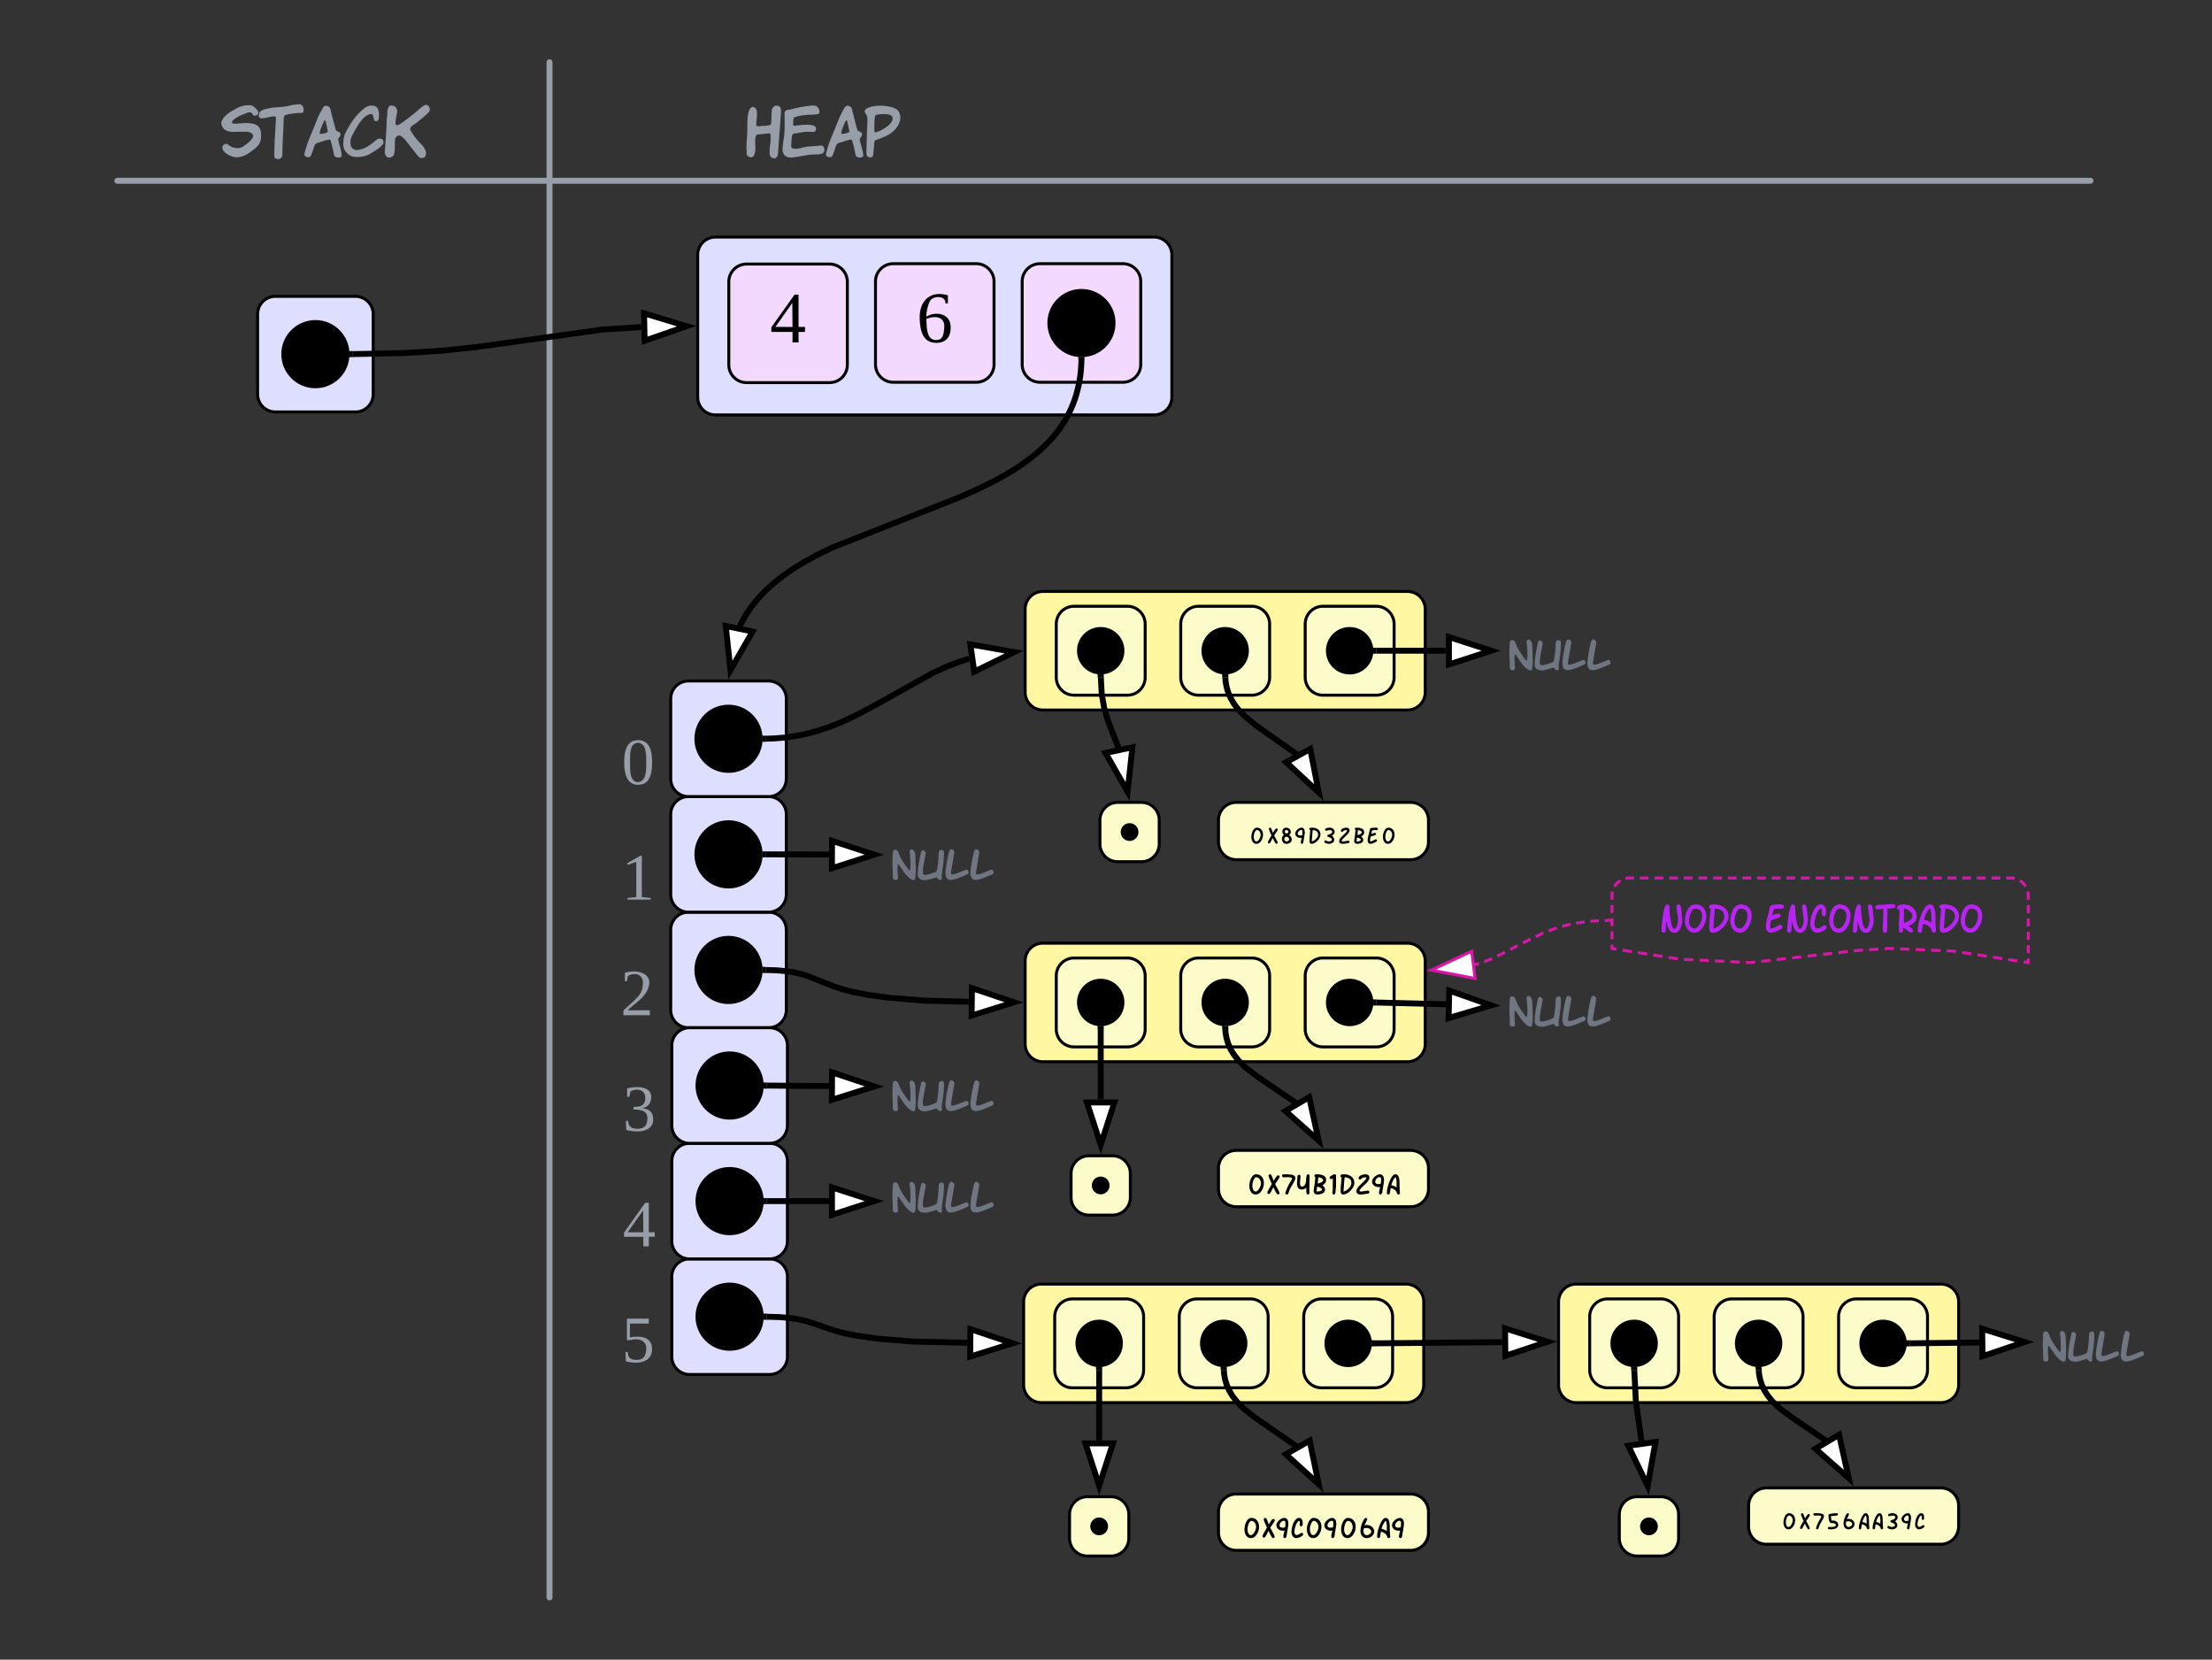 <svg xmlns="http://www.w3.org/2000/svg" xmlns:xlink="http://www.w3.org/1999/xlink" xmlns:lucid="lucid" width="746.43" height="560"><rect width="100%" height="100%" fill="#333333" stroke="none"/><g transform="translate(826.432 660)" lucid:page-tab-id="0_0"><path d="M-638.5-631a6 6 0 0 1 6-6h168a6 6 0 0 1 6 6v28a6 6 0 0 1-6 6h-168a6 6 0 0 1-6-6z" fill="none"/><use xlink:href="#a" transform="matrix(1,0,0,1,-638.513,-637.011) translate(63.8 30.244)"/><path d="M-591-574a6 6 0 0 1 6-6h148a6 6 0 0 1 6 6v48a6 6 0 0 1-6 6h-148a6 6 0 0 1-6-6z" stroke="#000" fill="#dedeff"/><path d="M-580.5-564.9a6 6 0 0 1 6-6h28a6 6 0 0 1 6 6v28a6 6 0 0 1-6 6h-28a6 6 0 0 1-6-6z" stroke="#000" fill="#f4d9ff"/><use xlink:href="#b" transform="matrix(1,0,0,1,-575.507,-565.893) translate(8.889 21.431)"/><path d="M-531-565.02a6 6 0 0 1 6-6h28a6 6 0 0 1 6 6v28a6 6 0 0 1-6 6h-28a6 6 0 0 1-6-6z" stroke="#000" fill="#f4d9ff"/><use xlink:href="#c" transform="matrix(1,0,0,1,-526,-566.016) translate(8.889 21.431)"/><path d="M-481.5-565.02a6 6 0 0 1 6-6h28a6 6 0 0 1 6 6v28a6 6 0 0 1-6 6h-28a6 6 0 0 1-6-6z" stroke="#000" fill="#f4d9ff"/><path d="M-450.5-551c0 6.08-4.92 11-11 11-6.07 0-11-4.92-11-11s4.93-11 11-11c6.08 0 11 4.92 11 11z" stroke="#000"/><path d="M-594.1-313.22a6 6 0 0 1-6-6v-27a6 6 0 0 1 6-6h27a6 6 0 0 1 6 6v27a6 6 0 0 1-6 6z" stroke="#000" fill="#dedeff"/><path d="M-580.6-343.72c6.06 0 11 4.92 11 11 0 6.07-4.94 11-11 11-6.1 0-11-4.93-11-11 0-6.08 4.9-11 11-11z" stroke="#000"/><path d="M-594.1-352.22a6 6 0 0 1-6-6v-27a6 6 0 0 1 6-6h27a6 6 0 0 1 6 6v27a6 6 0 0 1-6 6z" stroke="#000" fill="#dedeff"/><path d="M-580.6-382.72c6.06 0 11 4.92 11 11 0 6.07-4.94 11-11 11-6.1 0-11-4.93-11-11 0-6.08 4.9-11 11-11z" stroke="#000"/><path d="M-594.1-391.22a6 6 0 0 1-6-6v-27a6 6 0 0 1 6-6h27a6 6 0 0 1 6 6v27a6 6 0 0 1-6 6z" stroke="#000" fill="#dedeff"/><path d="M-580.6-421.72c6.06 0 11 4.92 11 11 0 6.07-4.94 11-11 11-6.1 0-11-4.93-11-11 0-6.08 4.9-11 11-11z" stroke="#000"/><path d="M-461.5-538.5l-.04 1.14-.12 2-.2 1.9-.27 1.8-.33 1.72-.4 1.65-.43 1.6-.5 1.54-.55 1.5-.62 1.47-.68 1.44-.74 1.42-.8 1.4-.88 1.4-.97 1.38-1.06 1.4-1.17 1.4-1.28 1.4-1.42 1.45-1.58 1.46-1.77 1.52-2 1.58-2.3 1.66-2.66 1.76-3.15 1.9-3.86 2.1-4.94 2.44-7.03 3.1-42.6 16.84-4.95 2.44-3.85 2.1-3.16 1.9-2.66 1.76-2.28 1.66-2 1.58-1.78 1.52-1.58 1.48-1.4 1.44-1.3 1.4-1.15 1.42-1.05 1.38-.97 1.4-.88 1.38-.82 1.4-.74 1.42-.37.78" stroke="#000" stroke-width="2" stroke-linejoin="round" fill="none"/><path d="M-460.5-538.45l-2-.04v-1.13l1 .13 1-.13z" stroke="#000" stroke-width=".05"/><path d="M-579.94-433.9l-1.6-14.9 9.07 1.9z" stroke="#000" stroke-width="2" fill="#fff"/><path d="M-619.62-407.22a6 6 0 0 1 6-6h4a6 6 0 0 1 6 6v10a6 6 0 0 1-6 6h-4a6 6 0 0 1-6-6z" fill="none"/><use xlink:href="#d" transform="matrix(1,0,0,1,-619.618,-413.222) translate(2.944 17.778)"/><path d="M-619.62-368.22a6 6 0 0 1 6-6h4a6 6 0 0 1 6 6v10a6 6 0 0 1-6 6h-4a6 6 0 0 1-6-6z" fill="none"/><use xlink:href="#e" transform="matrix(1,0,0,1,-619.618,-374.222) translate(2.944 17.778)"/><path d="M-620-329.22a6 6 0 0 1 6-6h4a6 6 0 0 1 6 6v10a6 6 0 0 1-6 6h-4a6 6 0 0 1-6-6z" fill="none"/><use xlink:href="#f" transform="matrix(1,0,0,1,-620,-335.222) translate(2.944 17.778)"/><path d="M-480.5-454.43a6 6 0 0 1 6-6h123a6 6 0 0 1 6 6v28a6 6 0 0 1-6 6h-123a6 6 0 0 1-6-6z" stroke="#000" fill="#fff7a1"/><path d="M-470-449.43a6 6 0 0 1 6-6h18a6 6 0 0 1 6 6v18a6 6 0 0 1-6 6h-18a6 6 0 0 1-6-6z" stroke="#000" fill="#fcfcca"/><path d="M-447.5-440.43c0 4.14-3.37 7.5-7.5 7.5-4.15 0-7.5-3.36-7.5-7.5 0-4.14 3.35-7.5 7.5-7.5 4.13 0 7.5 3.36 7.5 7.5z" stroke="#000"/><path d="M-428-449.43a6 6 0 0 1 6-6h18a6 6 0 0 1 6 6v18a6 6 0 0 1-6 6h-18a6 6 0 0 1-6-6z" stroke="#000" fill="#fcfcca"/><path d="M-405.5-440.43c0 4.14-3.37 7.5-7.5 7.5-4.15 0-7.5-3.36-7.5-7.5 0-4.14 3.35-7.5 7.5-7.5 4.13 0 7.5 3.36 7.5 7.5z" stroke="#000"/><path d="M-386-449.43a6 6 0 0 1 6-6h18a6 6 0 0 1 6 6v18a6 6 0 0 1-6 6h-18a6 6 0 0 1-6-6z" stroke="#000" fill="#fcfcca"/><path d="M-363.5-440.43c0 4.14-3.36 7.5-7.5 7.5-4.14 0-7.5-3.36-7.5-7.5 0-4.14 3.36-7.5 7.5-7.5 4.14 0 7.5 3.36 7.5 7.5z" stroke="#000"/><path d="M-528.2-372.72a6 6 0 0 1 6-6h28a6 6 0 0 1 6 6v6a6 6 0 0 1-6 6h-28a6 6 0 0 1-6-6z" fill="none"/><use xlink:href="#g" transform="matrix(1,0,0,1,-528.188,-378.722) translate(2.713 15.72)"/><path d="M-568.1-332.7l3.62.1 3.07.26 2.27.32 1.88.38 1.7.44 1.76.57 2.82 1.1 5.8 2.33 3 .97 3.54.92 4.76.94 7.14 1 12.3 1.02 14.94.36" stroke="#000" stroke-width="2" stroke-linejoin="round" fill="none"/><path d="M-568.05-333.7l-.06 2-1.14-.03.13-1-.14-1z" stroke="#000" stroke-width=".05"/><path d="M-484.24-321.8l-14.32 4.47.1-9.27z" stroke="#000" stroke-width="2" fill="#fff"/><path d="M-568.1-371.72l21.4.05" stroke="#000" stroke-width="2" stroke-linejoin="round" fill="none"/><path d="M-568.08-372.72v2h-1.16l.13-1-.14-1z" stroke="#000" stroke-width=".05"/><path d="M-531.42-371.63l-14.28 4.6.02-9.27z" stroke="#000" stroke-width="2" fill="#fff"/><path d="M-455.26-383.25a6 6 0 0 1 6-6h8a6 6 0 0 1 6 6v8a6 6 0 0 1-6 6h-8a6 6 0 0 1-6-6z" stroke="#000" fill="#fcfcca"/><path d="M-442.76-379.25c0 1.38-1.12 2.5-2.5 2.5s-2.5-1.12-2.5-2.5 1.12-2.5 2.5-2.5 2.5 1.12 2.5 2.5z" stroke="#000"/><path d="M-454.96-431.42l.3 5.62.85 4.8 1.33 4.42 3.46 8.88" stroke="#000" stroke-width="2" stroke-linejoin="round" fill="none"/><path d="M-455.03-432.42l1-.16.07 1.13-2 .1-.07-1.3z" stroke="#000" stroke-width=".05"/><path d="M-445.93-392.92l-7.45-13.02 9.08-1.9z" stroke="#000" stroke-width="2" fill="#fff"/><path d="M-412.95-431.42l.07 1.25.36 2.02.57 1.9.8 1.8 1.07 1.86 1.48 1.98 2.17 2.25 3.75 3.08 14.23 10.05" stroke="#000" stroke-width="2" stroke-linejoin="round" fill="none"/><path d="M-413.02-432.42l1-.16.07 1.12-2 .12-.07-1.3z" stroke="#000" stroke-width=".05"/><path d="M-381.4-392.58l-11-10.22 8.1-4.5z" stroke="#000" stroke-width="2" fill="#fff"/><path d="M-415.26-383.25a6 6 0 0 1 6-6h58.86a6 6 0 0 1 6 6v7.32a6 6 0 0 1-6 6h-58.86a6 6 0 0 1-6-6z" stroke="#000" fill="#fcfcca"/><use xlink:href="#h" transform="matrix(1,0,0,1,-410.263,-384.254) translate(5.296 8.984)"/><path d="M-480.5-335.75a6 6 0 0 1 6-6h123a6 6 0 0 1 6 6v28a6 6 0 0 1-6 6h-123a6 6 0 0 1-6-6z" stroke="#000" fill="#fff7a1"/><path d="M-470-330.75a6 6 0 0 1 6-6h18a6 6 0 0 1 6 6v18a6 6 0 0 1-6 6h-18a6 6 0 0 1-6-6z" stroke="#000" fill="#fcfcca"/><path d="M-447.5-321.75c0 4.14-3.37 7.5-7.5 7.5-4.15 0-7.5-3.36-7.5-7.5 0-4.15 3.35-7.5 7.5-7.5 4.13 0 7.5 3.35 7.5 7.5z" stroke="#000"/><path d="M-428-330.75a6 6 0 0 1 6-6h18a6 6 0 0 1 6 6v18a6 6 0 0 1-6 6h-18a6 6 0 0 1-6-6z" stroke="#000" fill="#fcfcca"/><path d="M-405.5-321.75c0 4.14-3.37 7.5-7.5 7.5-4.15 0-7.5-3.36-7.5-7.5 0-4.15 3.35-7.5 7.5-7.5 4.13 0 7.5 3.35 7.5 7.5z" stroke="#000"/><path d="M-386-330.75a6 6 0 0 1 6-6h18a6 6 0 0 1 6 6v18a6 6 0 0 1-6 6h-18a6 6 0 0 1-6-6z" stroke="#000" fill="#fcfcca"/><path d="M-363.5-321.75c0 4.14-3.36 7.5-7.5 7.5-4.14 0-7.5-3.36-7.5-7.5 0-4.15 3.36-7.5 7.5-7.5 4.14 0 7.5 3.35 7.5 7.5z" stroke="#000"/><path d="M-465-264a6 6 0 0 1 6-6h8a6 6 0 0 1 6 6v8a6 6 0 0 1-6 6h-8a6 6 0 0 1-6-6z" stroke="#000" fill="#fcfcca"/><path d="M-452.5-260c0 1.38-1.13 2.5-2.5 2.5-1.4 0-2.5-1.12-2.5-2.5s1.1-2.5 2.5-2.5c1.37 0 2.5 1.12 2.5 2.5z" stroke="#000"/><path d="M-455-312.75V-289" stroke="#000" stroke-width="2" stroke-linejoin="round" fill="none"/><path d="M-455.03-313.75l1.02-.16v1.18h-2v-1.24z" stroke="#000" stroke-width=".05"/><path d="M-455-273.74l-4.65-14.26h9.27z" stroke="#000" stroke-width="2" fill="#fff"/><path d="M-412.95-312.75l.07 1.2.36 1.96.57 1.85.8 1.8 1.1 1.8 1.55 1.97 2.3 2.3 4.25 3.27 13.2 8.98" stroke="#000" stroke-width="2" stroke-linejoin="round" fill="none"/><path d="M-413.02-313.75l1-.16.07 1.12-2 .12-.07-1.3z" stroke="#000" stroke-width=".05"/><path d="M-381.46-275.13l-11.2-9.98 8-4.68z" stroke="#000" stroke-width="2" fill="#fff"/><path d="M-415.26-265.83a6 6 0 0 1 6-6h58.86a6 6 0 0 1 6 6v7a6 6 0 0 1-6 6h-58.86a6 6 0 0 1-6-6z" stroke="#000" fill="#fcfcca"/><use xlink:href="#i" transform="matrix(1,0,0,1,-410.263,-266.831) translate(4.413 9.883)"/><path d="M-568.1-410.75l2.84-.08 3.68-.3 3.56-.52 3.53-.7 3.58-.94 3.7-1.2 4.06-1.56 4.74-2.16 7-3.7 19.72-11 4.75-2.17 4.04-1.56 3.64-1.17" stroke="#000" stroke-width="2" stroke-linejoin="round" fill="none"/><path d="M-568.05-409.75l-1.2.03.14-1-.14-1 1.13-.03z" stroke="#000" stroke-width=".05"/><path d="M-484.2-439.97l-13.48 6.6-1.3-9.2z" stroke="#000" stroke-width="2" fill="#fff"/><path d="M-320-323.25a6 6 0 0 1 6-6h28a6 6 0 0 1 6 6v6a6 6 0 0 1-6 6h-28a6 6 0 0 1-6-6z" fill="none"/><use xlink:href="#g" transform="matrix(1,0,0,1,-320,-329.254) translate(2.713 15.72)"/><path d="M-362-321.73l23.5.6" stroke="#000" stroke-width="2" stroke-linejoin="round" fill="none"/><path d="M-361.94-322.73l-.05 2-1.2-.03.2-.98-.16-1.02z" stroke="#000" stroke-width=".05"/><path d="M-323.24-320.76l-14.37 4.28.22-9.27z" stroke="#000" stroke-width="2" fill="#fff"/><path d="M-739.5-554a6 6 0 0 1 6-6h27a6 6 0 0 1 6 6v27a6 6 0 0 1-6 6h-27a6 6 0 0 1-6-6z" stroke="#000" fill="#dedeff"/><path d="M-709-540.5c0 6.08-4.92 11-11 11s-11-4.92-11-11 4.92-11 11-11 11 4.92 11 11z" stroke="#000"/><path d="M-641-639.5a.5.5 0 0 1 .5.5v518a.5.5 0 0 1-.5.5.5.5 0 0 1-.5-.5v-518a.5.5 0 0 1 .5-.5z" stroke="#979ea8" fill="none"/><path d="M-787.32-599a.5.5 0 0 1 .5-.5H-121a.5.5 0 0 1 .5.5.5.5 0 0 1-.5.5h-665.82a.5.5 0 0 1-.5-.5z" stroke="#979ea8" fill="none"/><path d="M-806.43-631a6 6 0 0 1 6-6h168a6 6 0 0 1 6 6v28a6 6 0 0 1-6 6h-168a6 6 0 0 1-6-6z" fill="none"/><use xlink:href="#j" transform="matrix(1,0,0,1,-806.432,-637.011) translate(54.633 30.244)"/><path d="M-707.5-540.52l17.5-.35 13.1-.83 11.46-1.23 42.35-5.87 13.1-.83" stroke="#000" stroke-width="2" stroke-linejoin="round" fill="none"/><path d="M-707.45-539.52l-1.18.02.13-1-.13-1 1.14-.02z" stroke="#000" stroke-width=".05"/><path d="M-594.74-549.94l-14.17 4.92-.2-9.27z" stroke="#000" stroke-width="2" fill="#fff"/><path d="M-593.73-196.22a6 6 0 0 1-6-6v-27a6 6 0 0 1 6-6h27a6 6 0 0 1 6 6v27a6 6 0 0 1-6 6z" stroke="#000" fill="#dedeff"/><path d="M-580.23-226.72c6.07 0 11 4.92 11 11 0 6.07-4.93 11-11 11-6.08 0-11-4.93-11-11 0-6.08 4.92-11 11-11z" stroke="#000"/><path d="M-593.73-235.22a6 6 0 0 1-6-6v-27a6 6 0 0 1 6-6h27a6 6 0 0 1 6 6v27a6 6 0 0 1-6 6z" stroke="#000" fill="#dedeff"/><path d="M-580.23-265.72c6.07 0 11 4.92 11 11 0 6.07-4.93 11-11 11-6.08 0-11-4.93-11-11 0-6.08 4.92-11 11-11z" stroke="#000"/><path d="M-593.73-274.22a6 6 0 0 1-6-6v-27a6 6 0 0 1 6-6h27a6 6 0 0 1 6 6v27a6 6 0 0 1-6 6z" stroke="#000" fill="#dedeff"/><path d="M-580.23-304.72c6.07 0 11 4.92 11 11 0 6.07-4.93 11-11 11-6.08 0-11-4.93-11-11 0-6.08 4.92-11 11-11z" stroke="#000"/><path d="M-619.24-290.22a6 6 0 0 1 6-6h4a6 6 0 0 1 6 6v10a6 6 0 0 1-6 6h-4a6 6 0 0 1-6-6z" fill="none"/><use xlink:href="#k" transform="matrix(1,0,0,1,-619.237,-296.222) translate(2.944 17.778)"/><path d="M-619.24-251.22a6 6 0 0 1 6-6h4a6 6 0 0 1 6 6v10a6 6 0 0 1-6 6h-4a6 6 0 0 1-6-6z" fill="none"/><use xlink:href="#l" transform="matrix(1,0,0,1,-619.237,-257.222) translate(2.944 17.778)"/><path d="M-619.62-212.22a6 6 0 0 1 6-6h4a6 6 0 0 1 6 6v10a6 6 0 0 1-6 6h-4a6 6 0 0 1-6-6z" fill="none"/><use xlink:href="#m" transform="matrix(1,0,0,1,-619.618,-218.222) translate(2.944 17.778)"/><path d="M-567.73-215.7l4.35.12 3.3.27 2.38.34 1.97.4 1.9.5 2.84.94 6.1 2.08 3.38.9 4.34.87 6.6.94 11.96 1 18.6.43" stroke="#000" stroke-width="2" stroke-linejoin="round" fill="none"/><path d="M-567.67-216.7l-.06 2-1.13-.03.13-1-.13-1z" stroke="#000" stroke-width=".05"/><path d="M-484.75-206.75l-14.3 4.5.08-9.27z" stroke="#000" stroke-width="2" fill="#fff"/><path d="M-481-220.72a6 6 0 0 1 6-6h123a6 6 0 0 1 6 6v28a6 6 0 0 1-6 6h-123a6 6 0 0 1-6-6z" stroke="#000" fill="#fff7a1"/><path d="M-470.52-215.72a6 6 0 0 1 6-6h18a6 6 0 0 1 6 6v18a6 6 0 0 1-6 6h-18a6 6 0 0 1-6-6z" stroke="#000" fill="#fcfcca"/><path d="M-448.02-206.72c0 4.14-3.36 7.5-7.5 7.5-4.14 0-7.5-3.36-7.5-7.5 0-4.14 3.36-7.5 7.5-7.5 4.14 0 7.5 3.36 7.5 7.5z" stroke="#000"/><path d="M-428.5-215.72a6 6 0 0 1 6-6h18a6 6 0 0 1 6 6v18a6 6 0 0 1-6 6h-18a6 6 0 0 1-6-6z" stroke="#000" fill="#fcfcca"/><path d="M-406-206.72c0 4.14-3.37 7.5-7.5 7.5-4.15 0-7.5-3.36-7.5-7.5 0-4.14 3.35-7.5 7.5-7.5 4.13 0 7.5 3.36 7.5 7.5z" stroke="#000"/><path d="M-386.5-215.72a6 6 0 0 1 6-6h18a6 6 0 0 1 6 6v18a6 6 0 0 1-6 6h-18a6 6 0 0 1-6-6z" stroke="#000" fill="#fcfcca"/><path d="M-364-206.72c0 4.14-3.36 7.5-7.5 7.5-4.15 0-7.5-3.36-7.5-7.5 0-4.14 3.35-7.5 7.5-7.5 4.14 0 7.5 3.36 7.5 7.5z" stroke="#000"/><path d="M-465.52-148.97a6 6 0 0 1 6-6h8a6 6 0 0 1 6 6v8a6 6 0 0 1-6 6h-8a6 6 0 0 1-6-6z" stroke="#000" fill="#fcfcca"/><path d="M-453.02-144.97c0 1.38-1.12 2.5-2.5 2.5s-2.5-1.12-2.5-2.5 1.12-2.5 2.5-2.5 2.5 1.12 2.5 2.5z" stroke="#000"/><path d="M-455.52-197.72v23.75" stroke="#000" stroke-width="2" stroke-linejoin="round" fill="none"/><path d="M-455.53-198.7l1-.18v1.2h-2v-1.25z" stroke="#000" stroke-width=".05"/><path d="M-455.52-158.7l-4.63-14.27h9.27z" stroke="#000" stroke-width="2" fill="#fff"/><path d="M-413.45-197.72l.07 1.2.35 2 .56 1.84.8 1.8 1.07 1.83 1.48 1.94 2.17 2.23 3.76 3.03 14.58 10.08" stroke="#000" stroke-width="2" stroke-linejoin="round" fill="none"/><path d="M-413.52-198.7l1-.18.07 1.13-2 .12-.08-1.3z" stroke="#000" stroke-width=".05"/><path d="M-381.44-159.2l-11.1-10.08 8.05-4.6z" stroke="#000" stroke-width="2" fill="#fff"/><path d="M-415.26-149.88a6 6 0 0 1 6-6h58.86a6 6 0 0 1 6 6v7a6 6 0 0 1-6 6h-58.86a6 6 0 0 1-6-6z" stroke="#000" fill="#fcfcca"/><use xlink:href="#n" transform="matrix(1,0,0,1,-410.263,-150.884) translate(2.78 9.883)"/><path d="M-362.5-206.73l43-.4" stroke="#000" stroke-width="2" stroke-linejoin="round" fill="none"/><path d="M-362.46-205.73h-1.25l.2-.98-.16-1.02h1.18z" stroke="#000" stroke-width=".05"/><path d="M-304.24-207.27l-14.22 4.77-.1-9.27z" stroke="#000" stroke-width="2" fill="#fff"/><path d="M-300.5-220.72a6 6 0 0 1 6-6h123a6 6 0 0 1 6 6v28a6 6 0 0 1-6 6h-123a6 6 0 0 1-6-6z" stroke="#000" fill="#fff7a1"/><path d="M-290-215.72a6 6 0 0 1 6-6h18a6 6 0 0 1 6 6v18a6 6 0 0 1-6 6h-18a6 6 0 0 1-6-6z" stroke="#000" fill="#fcfcca"/><path d="M-267.5-206.72c0 4.14-3.37 7.5-7.5 7.5-4.15 0-7.5-3.36-7.5-7.5 0-4.14 3.35-7.5 7.5-7.5 4.13 0 7.5 3.36 7.5 7.5z" stroke="#000"/><path d="M-248-215.72a6 6 0 0 1 6-6h18a6 6 0 0 1 6 6v18a6 6 0 0 1-6 6h-18a6 6 0 0 1-6-6z" stroke="#000" fill="#fcfcca"/><path d="M-225.5-206.72c0 4.14-3.37 7.5-7.5 7.5-4.15 0-7.5-3.36-7.5-7.5 0-4.14 3.35-7.5 7.5-7.5 4.13 0 7.5 3.36 7.5 7.5z" stroke="#000"/><path d="M-206-215.72a6 6 0 0 1 6-6h18a6 6 0 0 1 6 6v18a6 6 0 0 1-6 6h-18a6 6 0 0 1-6-6z" stroke="#000" fill="#fcfcca"/><path d="M-183.5-206.72c0 4.14-3.36 7.5-7.5 7.5-4.14 0-7.5-3.36-7.5-7.5 0-4.14 3.36-7.5 7.5-7.5 4.14 0 7.5 3.36 7.5 7.5z" stroke="#000"/><path d="M-274.96-197.72l.53 10.24 1.9 13.7" stroke="#000" stroke-width="2" stroke-linejoin="round" fill="none"/><path d="M-275.03-198.7l1-.18.07 1.14-2 .1-.07-1.3z" stroke="#000" stroke-width=".05"/><path d="M-270.44-158.67l-6.55-13.5 9.2-1.27z" stroke="#000" stroke-width="2" fill="#fff"/><path d="M-232.95-197.72l.08 1.2.37 1.97.6 1.84.82 1.8 1.16 1.83 1.63 2 2.55 2.4 5.52 4.02 10.28 6.96" stroke="#000" stroke-width="2" stroke-linejoin="round" fill="none"/><path d="M-233.02-198.7l1-.18.07 1.13-2 .12-.07-1.3z" stroke="#000" stroke-width=".05"/><path d="M-202.58-161.23l-11.25-9.92 7.97-4.72z" stroke="#000" stroke-width="2" fill="#fff"/><path d="M-236.37-151.94a6 6 0 0 1 6-6h58.86a6 6 0 0 1 6 6v7a6 6 0 0 1-6 6h-58.87a6 6 0 0 1-6-6z" stroke="#000" fill="#fcfcca"/><use xlink:href="#o" transform="matrix(1,0,0,1,-231.365,-152.944) translate(5.956 8.984)"/><path d="M-280-148.97a6 6 0 0 1 6-6h8a6 6 0 0 1 6 6v8a6 6 0 0 1-6 6h-8a6 6 0 0 1-6-6z" stroke="#000" fill="#fcfcca"/><path d="M-267.5-144.97c0 1.38-1.12 2.5-2.5 2.5s-2.5-1.12-2.5-2.5 1.12-2.5 2.5-2.5 2.5 1.12 2.5 2.5z" stroke="#000"/><path d="M-320-443.5a6 6 0 0 1 6-6h28a6 6 0 0 1 6 6v6a6 6 0 0 1-6 6h-28a6 6 0 0 1-6-6z" fill="none"/><use xlink:href="#g" transform="matrix(1,0,0,1,-320,-449.497) translate(2.713 15.72)"/><path d="M-362-440.43h23.5" stroke="#000" stroke-width="2" stroke-linejoin="round" fill="none"/><path d="M-361.97-439.43h-1.23l.2-1-.15-1h1.18z" stroke="#000" stroke-width=".05"/><path d="M-323.24-440.43l-14.26 4.63v-9.26z" stroke="#000" stroke-width="2" fill="#fff"/><path d="M-528.2-260.5a6 6 0 0 1 6-6h28a6 6 0 0 1 6 6v6a6 6 0 0 1-6 6h-28a6 6 0 0 1-6-6z" fill="none"/><use xlink:href="#g" transform="matrix(1,0,0,1,-528.188,-266.493) translate(2.713 15.72)"/><path d="M-567.73-254.72h21.04" stroke="#000" stroke-width="2" stroke-linejoin="round" fill="none"/><path d="M-567.7-253.72h-1.16l.13-1-.13-1h1.16z" stroke="#000" stroke-width=".05"/><path d="M-531.42-254.72l-14.27 4.63v-9.26z" stroke="#000" stroke-width="2" fill="#fff"/><path d="M-567.73-293.7l21.04.17" stroke="#000" stroke-width="2" stroke-linejoin="round" fill="none"/><path d="M-567.7-294.7v2l-1.16-.02.13-1-.13-1z" stroke="#000" stroke-width=".05"/><path d="M-531.42-293.4l-14.3 4.5.07-9.26z" stroke="#000" stroke-width="2" fill="#fff"/><path d="M-528.2-294.72a6 6 0 0 1 6-6h28a6 6 0 0 1 6 6v6a6 6 0 0 1-6 6h-28a6 6 0 0 1-6-6z" fill="none"/><use xlink:href="#g" transform="matrix(1,0,0,1,-528.188,-300.722) translate(2.713 15.72)"/><path d="M-140-210.22a6 6 0 0 1 6-6h28a6 6 0 0 1 6 6v6a6 6 0 0 1-6 6h-28a6 6 0 0 1-6-6z" fill="none"/><use xlink:href="#g" transform="matrix(1,0,0,1,-140,-216.222) translate(2.713 15.72)"/><path d="M-182-206.73l23.5-.28" stroke="#000" stroke-width="2" stroke-linejoin="round" fill="none"/><path d="M-181.96-205.73h-1.25l.2-.98-.16-1.02h1.18z" stroke="#000" stroke-width=".05"/><path d="M-143.24-207.18l-14.2 4.8-.12-9.27z" stroke="#000" stroke-width="2" fill="#fff"/><path d="M-282.5-357.75a6 6 0 0 1 6-6H-148a6 6 0 0 1 6 6v22.53C-165.48-340-180.1-340-188.95-340c-14.05 0-32.73 4.78-46.78 4.78-8.72 0-23.47 0-46.8-4.77z" fill-opacity="0"/><path d="M-281.6-360.88l.23-.4.6-.72.73-.6.4-.25m1.73-.72l.45-.1.94-.08h1.47m1.98 0h2.96m2 0h2.96m1.97 0h2.97m1.97 0h2.97m1.98 0h2.96m1.98 0h2.97m1.97 0h2.97m1.97 0h2.97m2 0h2.95m1.98 0h2.97m1.97 0h2.97m1.97 0h2.98m1.98 0h2.96m1.98 0h2.97m1.97 0h2.97m2 0h2.95m1.98 0h2.96m1.97 0h2.97m1.97 0h2.98m1.97 0h2.97m1.98 0h2.96m1.98 0h2.97m1.98 0h2.97m1.98 0h2.96m1.97 0h2.96m1.98 0h1.5l.93.07.46.1m1.72.73l.4.24.72.6.6.72.25.4m.7 1.73l.12.46.07.95v1.35m0 1.8v2.7m0 1.8v2.7m0 1.8v2.72m0 1.8v2.7m0 1.8v1.36l-1.56-.24m-2.08-.3l-3.1-.48m-2.1-.32l-3.1-.47m-2.08-.32l-3.1-.47m-2.1-.3l-3.1-.48m-2.08-.32l-1.25-.2-1.88-.07m-2.1-.07l-3.15-.13m-2.1-.1l-3.14-.12m-2.1-.08l-3.14-.13m-2.1-.1l-1.58-.06-1.56.1m-2.1.14l-3.12.2m-2.08.12l-1.4.1-1.73.18m-2.07.24l-3.12.35m-2.08.24l-3.1.35m-2.1.23l-3.1.36m-2.1.24l-3.1.35m-2.08.23l-3.12.35m-2.07.24l-3.12.35m-2.07.23l-1.55.18-1.57-.08m-2.08-.1l-3.14-.15m-2.1-.1l-3.13-.15m-2.1-.1l-3.13-.15m-2.1-.1l-3.12-.15m-2.1-.18l-3.1-.48m-2.06-.33l-3.1-.48m-2.06-.33l-3.1-.5m-2.07-.32l-3.1-.5m-2.06-.32l-1.55-.25v-1.32m0-1.78v-2.66m0-1.78v-2.66m0-1.78v-2.66m0-1.78v-1.33l.06-.94.1-.45" stroke="#d916a8" fill="none"/><use xlink:href="#p" transform="matrix(1,0,0,1,-277.513,-358.754) translate(10.992 13.477)"/><use xlink:href="#q" transform="matrix(1,0,0,1,-277.513,-358.754) translate(46.141 13.477)"/><path d="M-283.5-349.45l-1.46.06m-1.93.08l-2.1.08-.78.1m-1.9.23l-2.12.24-.76.16m-1.9.38l-1.42.3-1.38.4m-1.85.53l-.54.16-2.2.84m-1.8.7l-2.6 1.25m-1.74.84l-.63.3-1.96 1m-1.72.88l-2.57 1.33m-1.72.9l-2.57 1.3m-1.73.86l-2.7 1.04m-1.84.6l-1.4.4" stroke="#d916a8" stroke-linejoin="round" fill="none"/><path d="M-283-348.97l-.5.02-.05-1 .54-.02z" stroke="#d916a8" stroke-width=".05" fill="#d916a8"/><path d="M-343.4-332.67l13.58-6.37 1.15 9.2z" stroke="#d916a8" fill="#fff"/><defs><path fill="#979ea8" d="M107-780c100 15 51 176 51 272 0 29 23 25 56 24 33-11 175 4 171-42 9-67 4-153 14-224 12-14 39-57 70-50 51 0 74 34 69 103L490-47c-6 28-25 57-57 56-118-5-54-182-54-299 0-34 3-75-15-85-65 6-127 12-191 19-52 29-23 162-29 239C135-7 87 19 22-30 10-48 7-67 13-88c-16-100 8-215 8-322 0-127-9-364 86-370" id="r"/><path fill="#979ea8" d="M330-158c82-22 193-18 286-31 38 11 58 81 24 113-25 24-71 25-116 25-135 0-238 34-358 47C61 7 4-52 15-159c12-113 37-213 32-340-2-59 2-121-2-178-2-44 35-62 81-61 104-31 222-52 345-64 68-7 103 34 111 94 2 12-3 22-9 31-33 14-62 15-103 16-100 2-196 10-270 40h-8c-18 23-11 79-15 106-1 13 5 22 16 25 82-10 176-25 264-12 44 7 78 26 71 72-7 49-76 30-125 30-78 0-138 22-210 29-24 1-35 28-36 52-2 41-10 83-8 126-19 84 122 51 181 35" id="s"/><path fill="#979ea8" d="M103-24C79 10-2-14 8-59c42-186 129-353 193-524 23-62 63-135 99-197 39-38 106-10 109 47 27 100 51 209 81 307 8 25 72 24 72 63 0 44-26 46-37 75 12 83 46 156 55 243 7 63-106 47-114 11-13-58-36-170-57-231-3-4-7-8-9-14-69 4-134 40-198 52-53 21-53 108-81 160-4 16-8 29-18 43zm215-551c-16 18-92 195-73 208 46 2 100-12 123-31-5-30-32-162-38-171-2-3-6-5-12-6" id="t"/><path fill="#979ea8" d="M23-677c-68-88 127-122 212-122 113 0 253 24 291 82 92 144-48 310-153 365-52 27-102 48-161 69-56 20-53 15-58 80-4 49-8 103-13 153-3 31-19 46-43 46-44 0-65-28-63-81 5-162 8-330 16-486 3-53-4-75-28-106zm415 73c0-44-44-66-132-66-78 0-124 8-135 26-10 16-14 89-14 218 0 44 22 39 57 25 83-34 224-115 224-203" id="u"/><g id="a"><use transform="matrix(0.022,0,0,0.022,0,0)" xlink:href="#r"/><use transform="matrix(0.022,0,0,0.022,12.022,0)" xlink:href="#s"/><use transform="matrix(0.022,0,0,0.022,26.822,0)" xlink:href="#t"/><use transform="matrix(0.022,0,0,0.022,39.867,0)" xlink:href="#u"/></g><path d="M142-52V0h-30v-52H7v-23l115-162h20v160h32v25h-32zm-30-25l-1-119L27-77h85" id="v"/><use transform="matrix(0.068,0,0,0.068,0,0)" xlink:href="#v" id="b"/><path d="M48-126c45-28 121-18 121 53 0 50-25 77-72 77-63 0-80-54-82-120-3-88 52-142 140-116v40h-12c2-42-66-39-79-8-8 20-16 43-16 74zm0 11c2 50 2 105 49 105 33 0 37-26 40-60 5-60-49-61-89-45" id="w"/><use transform="matrix(0.068,0,0,0.068,0,0)" xlink:href="#w" id="c"/><path fill="#979ea8" d="M90-239c59 0 76 52 76 120S152 4 89 4C31 4 14-51 14-119c0-67 17-120 76-120zM89-10c45-6 45-58 45-109 0-50 0-101-45-106-45 4-43 57-43 106 0 50-2 104 43 109" id="x"/><use transform="matrix(0.062,0,0,0.062,0,0)" xlink:href="#x" id="d"/><path fill="#979ea8" d="M110-14l48 5v9H32v-9l48-5v-192l-48 17v-10l69-39h9v224" id="y"/><use transform="matrix(0.062,0,0,0.062,0,0)" xlink:href="#y" id="e"/><path fill="#979ea8" d="M24-231c66-21 156 2 128 81C132-92 78-66 39-27h121V0H16v-26l59-54c26-25 47-47 47-97 0-48-47-57-81-37l-6 29H24v-46" id="z"/><use transform="matrix(0.062,0,0,0.062,0,0)" xlink:href="#z" id="f"/><path fill="#6f7681" d="M24-128c0-158-18-313-5-472 6-74-11-192 62-191 78 1 88 68 113 130 59 143 102 191 174 297 50 73 81 109 92 109 8 0 12-3 13-9 24-163 3-322-12-477-6-63 62-76 101-37 65 64 45 212 54 340 10 141 7 304-15 413-8 15-20 23-37 23-76 0-203-132-244-200-33-54-79-109-116-169l4 4c-9-20-41-55-54-51-14 102-5 244 6 344 3 30-15 69-41 68-9 0-28-1-56-3-44-28-39-45-39-119" id="A"/><path fill="#6f7681" d="M109-754c29-56 120 5 113 55-24 164-73 311-76 498 0 44 17 66 52 66 44 0 193-39 283-82 16-8 27-24 32-45 27-114 44-316 44-439 0-57 27-86 82-86 38 0 57 27 57 82 0 195-35 406-61 587 5 33 20 94-14 106-8 12-30 10-67-7-15-20-33-39-52-56C437-54 255 2 210 0 80-5 5-44 13-182c11-186 48-366 83-531 3-12 5-27 13-41" id="B"/><path fill="#6f7681" d="M21-302C-7-136 9 24 196-12c147-28 263-93 386-142 57-23 26-120-26-120-111 32-240 115-378 126-13 1-22-26-25-45 30-174 59-350 88-524 10-62-86-124-120-61-39 73-49 196-69 277-19 77-22 145-31 199" id="C"/><g id="g"><use transform="matrix(0.013,0,0,0.013,0,0)" xlink:href="#A"/><use transform="matrix(0.013,0,0,0.013,8.547,0)" xlink:href="#B"/><use transform="matrix(0.013,0,0,0.013,17.947,0)" xlink:href="#C"/><use transform="matrix(0.013,0,0,0.013,26.373,0)" xlink:href="#C"/></g><path d="M666-1365c326 0 518 259 518 595 0 178-48 346-145 502C928-89 788 0 621 0 344 0 200-283 200-582c0-169 35-333 107-490 89-196 210-293 359-293zM401-582c0 173 76 381 229 381 86 0 168-71 247-214 71-127 106-239 106-334 0-219-129-422-336-417-153 61-246 349-246 584" id="D"/><path d="M172-1273c0-51 55-92 106-92 37 0 64 24 92 68 37 59 126 327 147 375 45-73 86-148 133-220 69-105 130-155 174-155 52 0 105 52 103 104-20 75-241 385-311 490 18 36 85 160 200 372 65 118 97 196 97 234 1 55-42 97-97 97-43 0-105-70-183-212-15-28-60-122-136-281-43 69-136 292-221 411-25 35-56 50-87 50-84 0-113-73-88-151 12-39 108-216 290-529-146-314-219-501-219-561" id="E"/><path d="M763-737c119 66 232 201 235 370C1002-138 781 0 539 0 307 0 164-187 164-411c0-153 57-265 171-337-87-71-130-164-130-279-1-207 116-338 324-338 198 0 387 157 387 358 0 119-51 209-153 270zM556-879c82 0 159-51 159-133 0-90-87-154-176-154s-133 55-133 164c0 75 73 123 150 123zM367-406c0 89 78 203 167 203 159 0 239-67 239-201 0-94-135-198-227-198-90 0-179 106-179 196" id="F"/><path d="M592-1365c194 7 272 184 272 399 0 120-87 574-93 628-13 114-25 181-30 201C717-46 678 0 625 0c-48 0-101-44-101-92 0-132 51-296 78-415C319-461 53-614 53-877c0-222 314-496 539-488zm-32 194c-138-8-294 169-294 307 0 106 68 159 203 159 53 0 111-8 174-25 14-93 21-185 21-277 1-103-17-159-104-164" id="G"/><path d="M387-1365c369 0 678 217 678 573 0 172-83 346-249 522C647-90 478 0 307 0 194 0 137-80 137-239c0-257 30-558 68-915-53-11-80-43-80-95 0-56 32-93 97-108 26-6 81-8 165-8zm21 204c-15 76-47 491-72 917 0 13 1 27 2 41 116-22 231-92 346-210 120-123 180-241 180-355-1-196-67-277-209-343-74-35-157-50-247-50" id="H"/><path d="M602-1365c226 0 427 132 427 346 0 137-77 248-230 335 105 61 197 186 199 339 3 281-357 407-648 316-78-24-131-56-167-92-63-64-18-172 66-171 17 0 42 10 75 29 69 40 136 60 203 60 99 0 270-46 270-132 0-65-34-119-101-162-30-30-193-73-257-109-51-48-33-144 39-165 105-30 195-49 270-118 51-47 80-92 80-140 0-76-136-135-220-135-54 0-174 34-292 55-51 9-103-51-103-103 0-108 251-153 389-153" id="I"/><path d="M722-1365c155 0 277 78 276 225 0 91-50 195-151 314-48 56-136 140-262 254-171 154-256 259-256 316 0 37 32 55 96 55 103 0 398-64 478-64 48 0 94 55 94 103 0 50-33 87-101 99C773-42 564-1 425 0 221 0 119-76 119-227c0-93 56-204 169-333 46-52 140-144 284-277s216-227 216-283c0-29-23-44-69-44-62 0-148 26-258 77-11 52-41 78-92 78-58 0-103-42-103-100 0-156 283-256 456-256" id="J"/><path d="M111-254c0-80 75-479 73-483 3-23 17-167 40-434-41-20-62-51-62-94 0-67 48-100 145-100 431 0 647 127 647 380 0 161-86 280-258 359 120 81 180 177 180 290 0 173-116 256-272 302C530-12 459 0 391 0 204 0 111-85 111-254zm642-722c0-105-210-177-326-186-9 140-24 282-43 426 246-59 369-139 369-240zm-77 638c-27-89-136-153-326-193-27 162-48 229-34 323 82 18 157 3 237-24 75-26 116-61 123-106" id="K"/><path d="M369 0C201 0 119-119 119-294c0-119 26-272 77-457 80-290 99-377 125-524 7-13 27-26 60-41 71-33 211-49 419-49 129 0 193 36 193 107 0 50-48 105-99 101-142-10-258-9-397 20-11 59-34 158-69 297 146-57 246-85 301-85 53 0 100 43 100 96 0 43-23 80-73 99-127 49-178 54-389 129-29 119-44 224-44 314 0 58 10 87 30 87 66 0 151-30 256-90s173-91 205-91c50 0 101 49 101 99 0 30-19 57-51 87C794-129 500 0 369 0" id="L"/><g id="h"><use transform="matrix(0.004,0,0,0.004,0,0)" xlink:href="#D"/><use transform="matrix(0.004,0,0,0.004,6.016,0)" xlink:href="#E"/><use transform="matrix(0.004,0,0,0.004,10.451,0)" xlink:href="#F"/><use transform="matrix(0.004,0,0,0.004,15.386,0)" xlink:href="#G"/><use transform="matrix(0.004,0,0,0.004,19.87,0)" xlink:href="#H"/><use transform="matrix(0.004,0,0,0.004,24.787,0)" xlink:href="#I"/><use transform="matrix(0.004,0,0,0.004,29.952,0)" xlink:href="#J"/><use transform="matrix(0.004,0,0,0.004,35.056,0)" xlink:href="#K"/><use transform="matrix(0.004,0,0,0.004,39.562,0)" xlink:href="#L"/><use transform="matrix(0.004,0,0,0.004,44.392,0)" xlink:href="#D"/></g><path d="M200-1365c95 3 162 6 292 6 343 0 515 81 515 243 0 172-258 535-348 706-53 101-82 215-127 338-18 49-50 72-90 72-61 0-126-55-104-125 63-205 151-424 283-648 32-54 84-133 147-241 14-24 20-43 20-56 0-67-104-101-312-101-139 0-364 56-370-92-2-49 45-103 94-102" id="M"/><path d="M324-1236c5 23-37 369-37 466 0 156 45 234 136 234 188 0 282-184 282-553 11-40 18-100 31-177 11-67 49-99 100-99 69 0 103 44 103 133 0 160-19 698-19 858 0 51 8 229 8 280 0 49-51 94-100 94-77 0-115-76-115-227v-230c-84 79-185 119-303 119-217 0-325-140-325-421 0-92 40-385 36-477-2-55 48-97 103-97 54 0 102 42 100 97" id="N"/><path d="M295-1038c-53 2-99-46-99-99 0-31 18-59 51-87 37-32 224-141 280-141 69 0 104 33 104 99v735c-33 116-21 386-54 459-21 48-54 72-99 72-64 1-108-57-94-125 18-88 24-194 24-317 1 31 2-75 2-317v-328c-50 33-88 49-115 49" id="O"/><path d="M922-654c-9 182 20 369 29 555 5 90-140 139-183 58-2-3-13-31-31-85-54-160-191-263-414-306-19 75-30 243-58 360-12 50-51 72-98 72-55 0-99-53-99-108 1-366 195-896 360-1117 69-92 141-140 222-140 182 0 273 207 273 621 0 19 1 49-1 90zM724-476v-400c-20-103-13-145-35-225-11-40-25-60-40-60-32 0-83 65-154 195-56 103-99 215-130 336 137 27 256 79 359 154" id="P"/><g id="i"><use transform="matrix(0.005,0,0,0.005,0,0)" xlink:href="#D"/><use transform="matrix(0.005,0,0,0.005,6.617,0)" xlink:href="#E"/><use transform="matrix(0.005,0,0,0.005,11.497,0)" xlink:href="#M"/><use transform="matrix(0.005,0,0,0.005,16.653,0)" xlink:href="#N"/><use transform="matrix(0.005,0,0,0.005,22.153,0)" xlink:href="#K"/><use transform="matrix(0.005,0,0,0.005,27.109,0)" xlink:href="#O"/><use transform="matrix(0.005,0,0,0.005,31.119,0)" xlink:href="#H"/><use transform="matrix(0.005,0,0,0.005,36.528,0)" xlink:href="#J"/><use transform="matrix(0.005,0,0,0.005,42.143,0)" xlink:href="#G"/><use transform="matrix(0.005,0,0,0.005,47.075,0)" xlink:href="#P"/></g><path fill="#979ea8" d="M371-533c189 0 256 55 239 237-9 91-67 138-157 205C374-33 301-7 236-7 155-7 13-82 18-160c3-44 62-73 96-38 43 44 152 73 218 29 77-51 166-125 156-169 2-44-67-63-119-62-47 1-108 1-155 3C87-393 13-429 1-531c11-87 101-150 165-187 90-52 160-96 290-87 34 2 118 78 115 115-3 35-23 38-55 45-15 4-26-4-33-24-37-64-116-1-164 12-41 11-154 77-154 113 0 15 14 22 41 22 45 0 127-11 165-11" id="Q"/><path fill="#979ea8" d="M382-556c-3 158-18 304-18 470 0 31 6 72-21 86-20 35-87 21-104-6-1-188 14-367 23-549 1-24 13-80-17-80-77 0-131 31-210 31-15-10-43-18-33-45 0-82 83-94 148-109 103-23 215-12 315-40 43-12 91-17 142-23 62-8 95 53 77 116-8 28-47 14-75 18-68 9-134 10-195 30-32 11-31 60-32 101" id="R"/><path fill="#979ea8" d="M521-275c40-33 108-24 108 34 0 49-75 103-210 183-80 47-247 72-323 10-66-54-95-101-82-218 12-106 41-136 91-224 55-96 145-209 240-278 32-23 68-33 107-33 86 2 108 61 107 158 0 55-15 82-44 82-55 1-25-116-79-110-132 15-229 223-291 334-48 86-31 226 81 218 122-9 217-92 295-156" id="S"/><path fill="#979ea8" d="M583 1c26 5 52-17 51-41 24-60-22-103-43-144-74-69-132-138-184-228-37-64 44-88 81-120 65-56 138-104 195-168 35-39 5-108-40-113-66 17-104 68-150 105-81 65-158 127-245 187-18 12-48 33-70 13-6-6-8-14-7-23 3-63 18-122 28-181-3-53-39-88-92-91-82 12-51 140-71 216 1 133-13 257-20 381-3 58-27 167 27 193 35 29 78-2 98-20 30-59 16-164 24-251 3-31 38-61 73-59 78 41 118 121 174 184 38 44 71 96 112 139 15 15 32 34 59 21" id="T"/><g id="j"><use transform="matrix(0.022,0,0,0.022,0,0)" xlink:href="#Q"/><use transform="matrix(0.022,0,0,0.022,12.667,0)" xlink:href="#R"/><use transform="matrix(0.022,0,0,0.022,27.911,0)" xlink:href="#t"/><use transform="matrix(0.022,0,0,0.022,40.956,0)" xlink:href="#S"/><use transform="matrix(0.022,0,0,0.022,55.044,0)" xlink:href="#T"/></g><path fill="#979ea8" d="M104-123c39 3 61 21 62 59C167 7 83 12 19-4l-2-50h12c2 29 16 43 51 43 38 0 54-19 54-55 2-43-34-49-75-50v-14c37 0 64-7 64-48 0-47-47-56-81-36l-6 29H24v-46c51-13 135-13 131 51-2 34-20 52-51 57" id="U"/><use transform="matrix(0.062,0,0,0.062,0,0)" xlink:href="#U" id="k"/><path fill="#979ea8" d="M142-52V0h-30v-52H7v-23l115-162h20v160h32v25h-32zm-30-25l-1-119L27-77h85" id="V"/><use transform="matrix(0.062,0,0,0.062,0,0)" xlink:href="#V" id="l"/><path fill="#979ea8" d="M134-68c4-52-44-63-88-51H29v-117h119v27H45v75c60-10 121-2 121 64C166 3 87 15 23-4l-2-50h12c1 28 14 43 47 43 39 0 51-20 54-57" id="W"/><use transform="matrix(0.062,0,0,0.062,0,0)" xlink:href="#W" id="m"/><path d="M773-362c52-3 103 50 103 101 0 27-17 56-48 89C762-102 548 0 418 0 210 0 81-204 84-422c3-221 73-486 152-640 103-201 220-303 358-303 167 0 251 128 251 385 0 123-35 185-106 185-48 0-101-46-99-94 2-77 27-278-39-278-46 0-94 47-150 138-89 144-168 415-168 602 0 146 56 219 169 219 46 0 106-26 180-77s122-77 141-77" id="X"/><path d="M457-877c340-69 656 129 656 435C1113-201 859 0 613 0 335 0 184-205 184-495c0-227 70-468 210-724 53-97 102-146 147-146 52 0 111 45 104 97-8 57-146 305-188 391zm163 674c127 0 293-116 293-242 0-134-166-244-304-244-63 0-133 13-210 39-10 73-15 126-15 160-1 165 79 287 236 287" id="Y"/><g id="n"><use transform="matrix(0.005,0,0,0.005,0,0)" xlink:href="#D"/><use transform="matrix(0.005,0,0,0.005,6.617,0)" xlink:href="#E"/><use transform="matrix(0.005,0,0,0.005,11.497,0)" xlink:href="#G"/><use transform="matrix(0.005,0,0,0.005,16.428,0)" xlink:href="#X"/><use transform="matrix(0.005,0,0,0.005,21.05,0)" xlink:href="#D"/><use transform="matrix(0.005,0,0,0.005,27.667,0)" xlink:href="#G"/><use transform="matrix(0.005,0,0,0.005,32.599,0)" xlink:href="#D"/><use transform="matrix(0.005,0,0,0.005,39.216,0)" xlink:href="#Y"/><use transform="matrix(0.005,0,0,0.005,45.408,0)" xlink:href="#P"/><use transform="matrix(0.005,0,0,0.005,50.507,0)" xlink:href="#G"/></g><path d="M481-742c281-32 557 107 557 358C1038-128 813 0 362 0 224 0 155-38 155-114c0-61 58-91 174-91 32-1 131 6 163 5 229 0 343-61 343-184 0-118-238-150-395-150-87 0-151-93-191-278-25-117-37-247-37-388 0-70 74-96 155-112 168-33 354-53 560-53 48 0 90 51 90 99 0 50-32 86-99 100-116 25-421 33-500 53 9 158 30 282 63 371" id="Z"/><g id="o"><use transform="matrix(0.004,0,0,0.004,0,0)" xlink:href="#D"/><use transform="matrix(0.004,0,0,0.004,6.016,0)" xlink:href="#E"/><use transform="matrix(0.004,0,0,0.004,10.451,0)" xlink:href="#M"/><use transform="matrix(0.004,0,0,0.004,15.139,0)" xlink:href="#Z"/><use transform="matrix(0.004,0,0,0.004,20.339,0)" xlink:href="#Y"/><use transform="matrix(0.004,0,0,0.004,25.968,0)" xlink:href="#P"/><use transform="matrix(0.004,0,0,0.004,30.603,0)" xlink:href="#P"/><use transform="matrix(0.004,0,0,0.004,35.239,0)" xlink:href="#I"/><use transform="matrix(0.004,0,0,0.004,40.404,0)" xlink:href="#G"/><use transform="matrix(0.004,0,0,0.004,44.887,0)" xlink:href="#X"/></g><path fill="#ba23f6" d="M829-1263c0-55 42-106 96-102 141 10 133 224 150 372 25 219 36 341 36 365 0 117-18 227-55 328C983-97 875 5 732 5 532 5 402-187 343-570c-16 123-24 243-24 360C319-70 282 0 207 0c-53 0-99-44-99-97 0-315 85-1025 186-1197 27-46 56-71 93-71 53 0 88 33 105 99 5 21 8 92 8 213 0 153 26 313 55 481 43 253 101 379 172 379 116 0 183-303 183-438 0-120-81-513-81-632" id="aa"/><path fill="#ba23f6" d="M609-1364c323 0 519 229 519 557 0 183-51 357-152 522C860-95 716 0 544 0 271 0 97-283 97-570c0-191 38-362 113-512 95-188 228-282 399-282zm319 550c0-231-116-347-349-347-81 0-151 81-210 243-48 132-72 248-72 348 0 161 47 272 142 333 35 23 69 34 100 34 113 0 208-76 287-229 68-131 102-258 102-382" id="ab"/><path fill="#ba23f6" d="M387-1365c369 0 678 217 678 573 0 172-83 346-249 522C647-90 478 0 307 0 194 0 137-80 137-239c0-257 30-558 68-915-53-11-80-43-80-95 0-56 32-93 97-108 26-6 81-8 165-8zm21 204c-15 76-47 491-72 917 0 13 1 27 2 41 116-22 231-92 346-210 120-123 180-241 180-355-1-196-67-277-209-343-74-35-157-50-247-50" id="ac"/><g id="p"><use transform="matrix(0.007,0,0,0.007,0,0)" xlink:href="#aa"/><use transform="matrix(0.007,0,0,0.007,7.969,0)" xlink:href="#ab"/><use transform="matrix(0.007,0,0,0.007,15.911,0)" xlink:href="#ac"/><use transform="matrix(0.007,0,0,0.007,23.288,0)" xlink:href="#ab"/></g><path fill="#ba23f6" d="M369 0C201 0 119-119 119-294c0-119 26-272 77-457 80-290 99-377 125-524 7-13 27-26 60-41 71-33 211-49 419-49 129 0 193 36 193 107 0 50-48 105-99 101-142-10-258-9-397 20-11 59-34 158-69 297 146-57 246-85 301-85 53 0 100 43 100 96 0 43-23 80-73 99-127 49-178 54-389 129-29 119-44 224-44 314 0 58 10 87 30 87 66 0 151-30 256-90s173-91 205-91c50 0 101 49 101 99 0 30-19 57-51 87C794-129 500 0 369 0" id="ad"/><path fill="#ba23f6" d="M773-362c52-3 103 50 103 101 0 27-17 56-48 89C762-102 548 0 418 0 210 0 81-204 84-422c3-221 73-486 152-640 103-201 220-303 358-303 167 0 251 128 251 385 0 123-35 185-106 185-48 0-101-46-99-94 2-77 27-278-39-278-46 0-94 47-150 138-89 144-168 415-168 602 0 146 56 219 169 219 46 0 106-26 180-77s122-77 141-77" id="ae"/><path fill="#ba23f6" d="M46-1227c0-128 188-119 328-120 79-1 391-35 488-35 99 0 148 35 148 105 0 65-48 98-145 98-76 0-153 3-232 8 1 179-14 796-13 976C622-79 604-4 510 0c-53 2-99-44-99-97v-270c21-312 24-505 22-785-143 13-240 20-291 20-64 0-96-32-96-95" id="af"/><path fill="#ba23f6" d="M432-1365c342 0 623 232 623 568 0 219-132 374-395 466 145 90 217 167 217 230 0 52-52 98-104 96-17 0-39-10-66-29-90-65-203-166-304-203v78C403-53 368 0 299 0c-53 0-99-44-99-97v-374c17-145 25-361 25-650-2 5-10 7-24 7-53 2-99-46-99-99 0-112 194-152 330-152zm257 786c221-128 209-317 21-469-89-71-178-111-268-119-1 97-2 329-2 698 90-27 172-66 249-110" id="ag"/><path fill="#ba23f6" d="M922-654c-9 182 20 369 29 555 5 90-140 139-183 58-2-3-13-31-31-85-54-160-191-263-414-306-19 75-30 243-58 360-12 50-51 72-98 72-55 0-99-53-99-108 1-366 195-896 360-1117 69-92 141-140 222-140 182 0 273 207 273 621 0 19 1 49-1 90zM724-476v-400c-20-103-13-145-35-225-11-40-25-60-40-60-32 0-83 65-154 195-56 103-99 215-130 336 137 27 256 79 359 154" id="ah"/><g id="q"><use transform="matrix(0.007,0,0,0.007,0,0)" xlink:href="#ad"/><use transform="matrix(0.007,0,0,0.007,7.246,0)" xlink:href="#aa"/><use transform="matrix(0.007,0,0,0.007,15.215,0)" xlink:href="#ae"/><use transform="matrix(0.007,0,0,0.007,21.517,0)" xlink:href="#ab"/><use transform="matrix(0.007,0,0,0.007,29.46,0)" xlink:href="#aa"/><use transform="matrix(0.007,0,0,0.007,37.428,0)" xlink:href="#af"/><use transform="matrix(0.007,0,0,0.007,44.316,0)" xlink:href="#ag"/><use transform="matrix(0.007,0,0,0.007,51.595,0)" xlink:href="#ah"/><use transform="matrix(0.007,0,0,0.007,58.548,0)" xlink:href="#ac"/><use transform="matrix(0.007,0,0,0.007,65.924,0)" xlink:href="#ab"/></g></defs></g></svg>